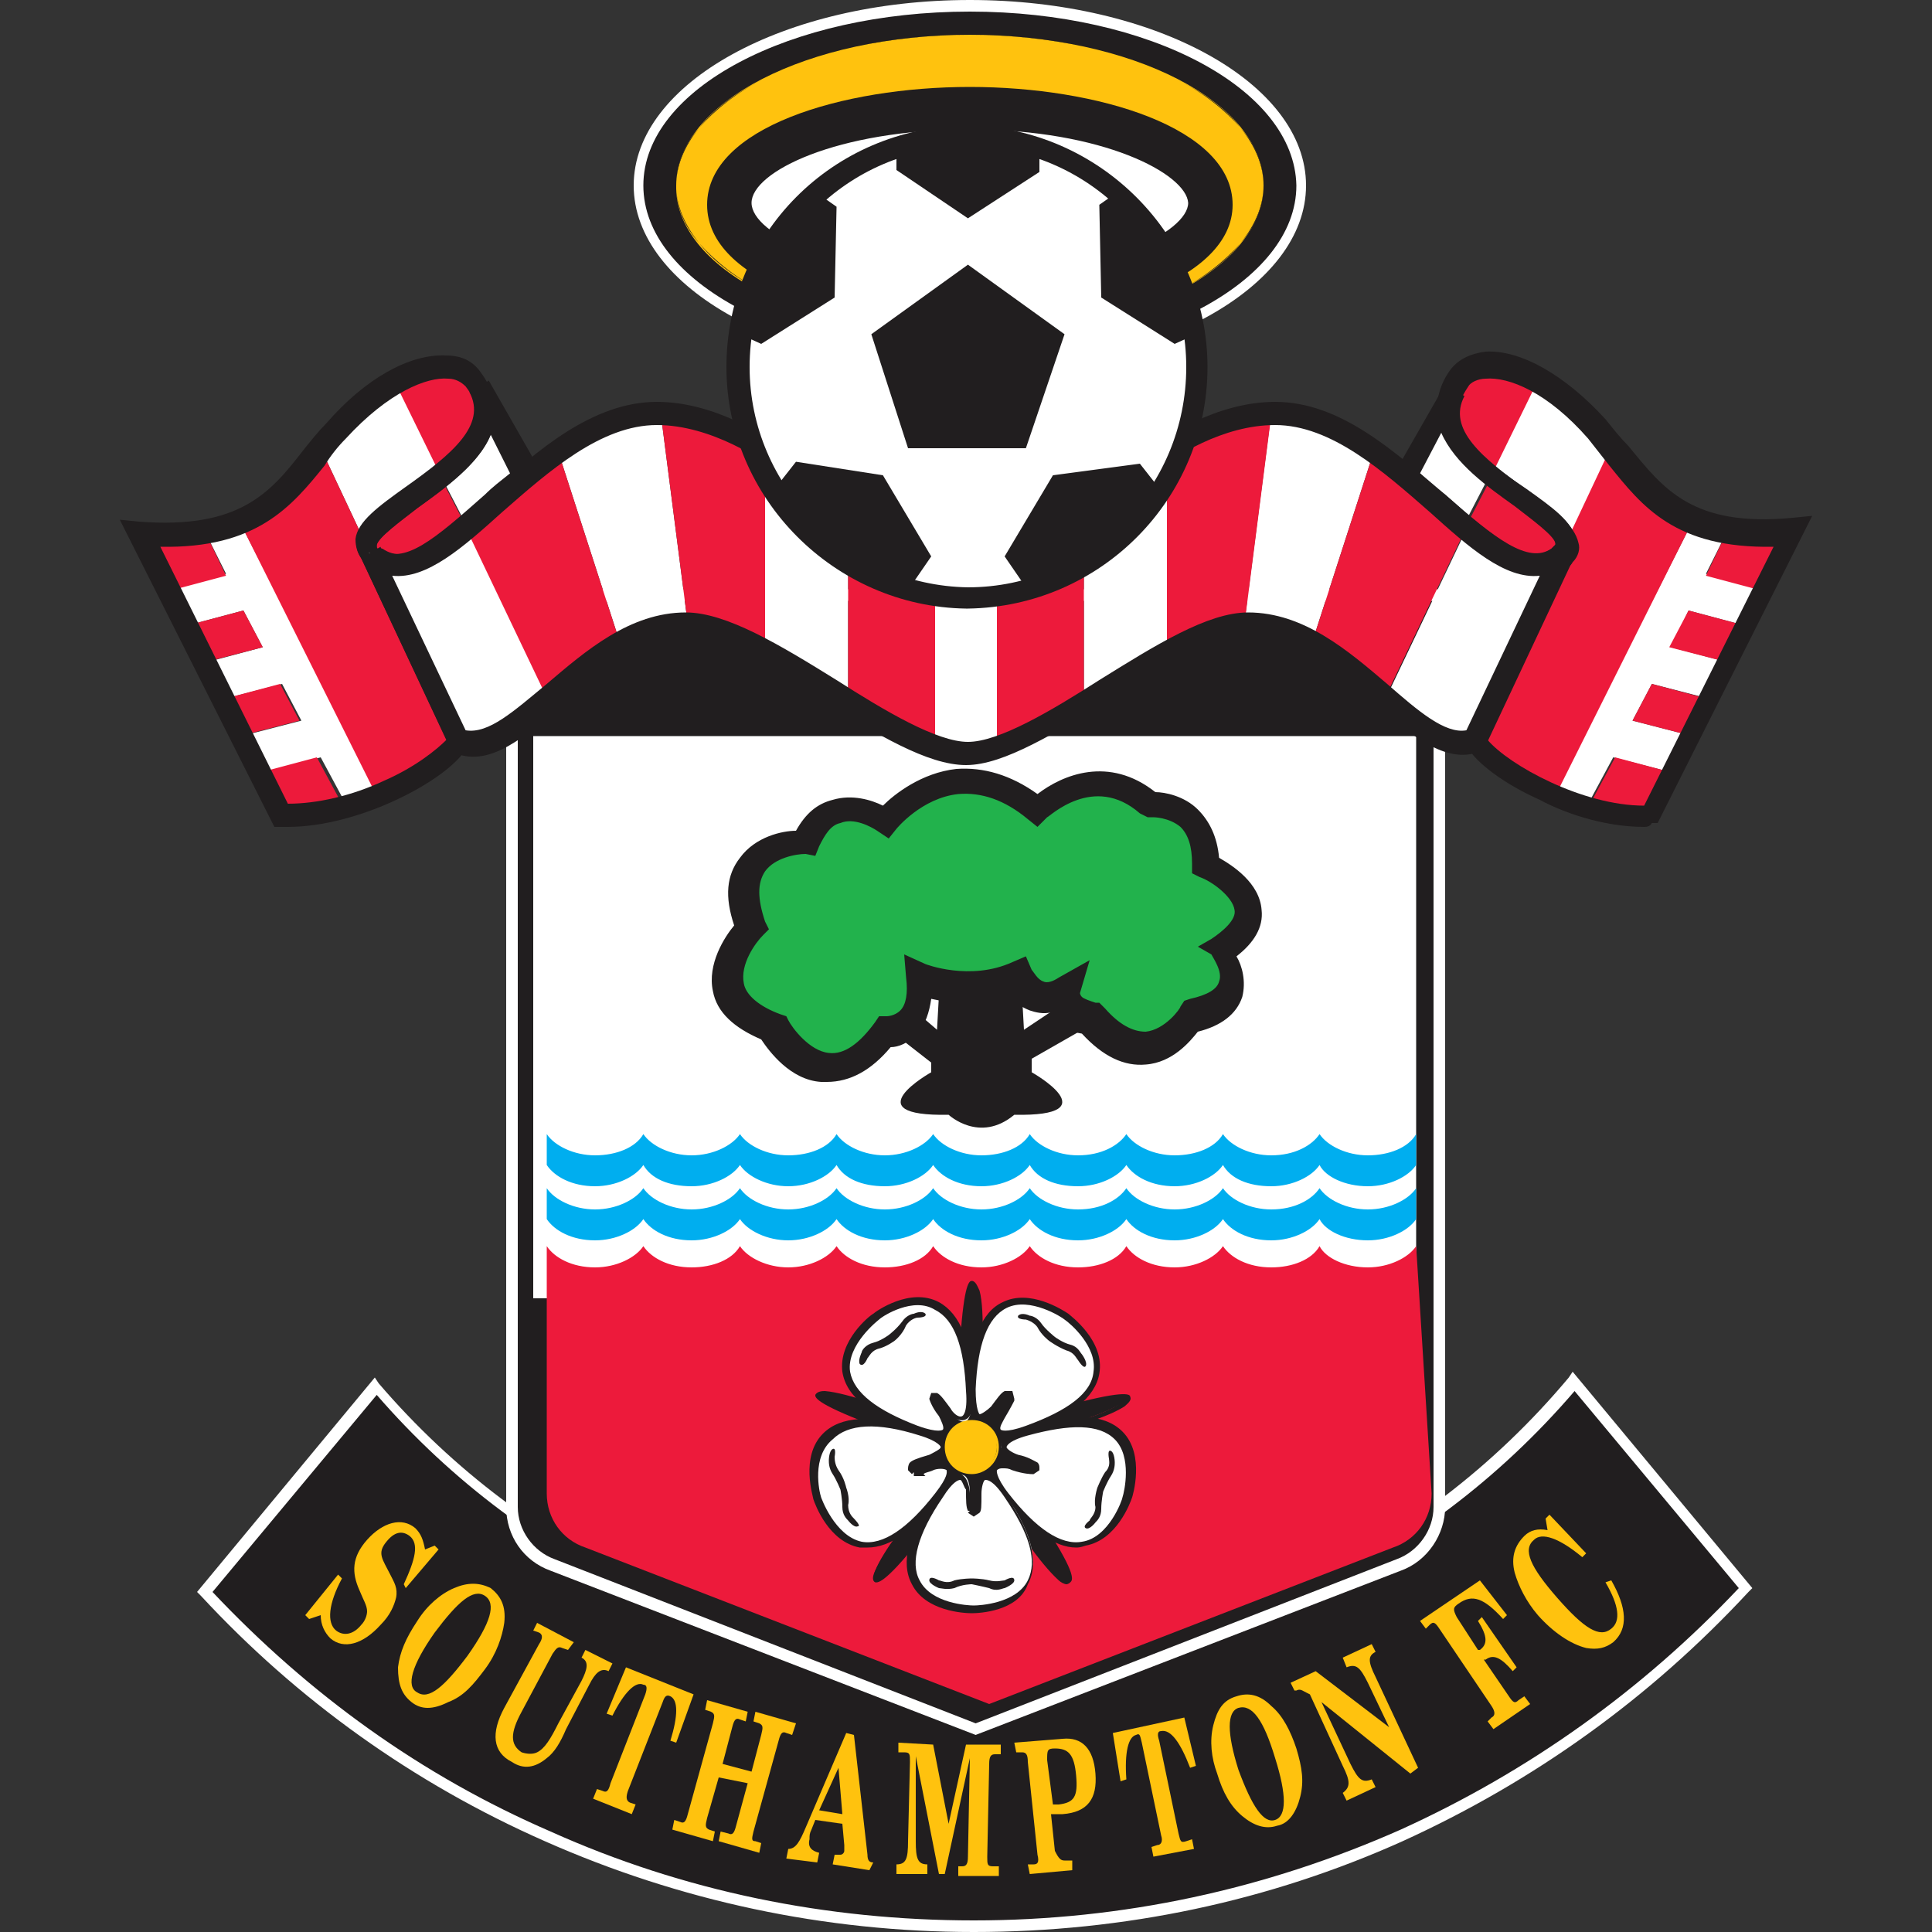 <?xml version="1.0" encoding="utf-8"?>
<!-- Generator: Adobe Illustrator 19.2.1, SVG Export Plug-In . SVG Version: 6.00 Build 0)  -->
<svg version="1.1" id="Capa_1" xmlns="http://www.w3.org/2000/svg" xmlns:xlink="http://www.w3.org/1999/xlink" x="0px" y="0px"
	 viewBox="0 0 100 100" style="enable-background:new 0 0 100 100;" xml:space="preserve">
<rect x="0" y="0" width="100" height="100" fill="#333333" stroke="none"/>
<style type="text/css">
	.st0{fill:url(#path34_4_);}
	.st1{fill:url(#path890_1_);}
	.st2{fill:#FFE500;stroke:#000000;stroke-width:2.098;stroke-miterlimit:3.863;}
	.st3{fill:#DA020E;}
	.st4{fill:#FFE500;}
	.st5{clip-path:url(#SVGID_2_);}
	.st6{fill:none;stroke:#B54005;stroke-width:10;stroke-miterlimit:3.863;}
	.st7{fill:url(#path7506_1_);}
	.st8{fill:url(#path8794_1_);}
	.st9{fill:url(#path15846_1_);}
	.st10{fill:url(#path16274_1_);}
	.st11{fill:url(#path39821_1_);}
	.st12{fill:url(#path39847_1_);}
	.st13{fill:url(#path39878_1_);}
	.st14{fill:url(#path39888_1_);}
	.st15{fill:url(#path41035_1_);}
	.st16{fill:url(#path9646-8_1_);}
	.st17{fill:url(#path41092_1_);}
	.st18{fill:url(#path41094_1_);}
	.st19{fill:none;stroke:#000000;stroke-width:2.098;stroke-miterlimit:3.863;}
	.st20{fill:url(#path41152_1_);}
	.st21{fill:url(#path39854_1_);}
	.st22{fill:url(#path39874_1_);}
	.st23{fill:#9C824A;stroke:#9C824A;stroke-width:0.793;stroke-miterlimit:282;}
	.st24{fill:#023474;stroke:#023474;stroke-width:0.793;stroke-miterlimit:282;}
	.st25{fill:#FFFFFF;stroke:#FFFFFF;stroke-width:0.793;stroke-miterlimit:282;}
	.st26{fill:#EF0107;stroke:#EF0107;stroke-width:0.793;stroke-miterlimit:282;}
	.st27{fill:#DB0007;stroke:#DB0007;stroke-width:0.793;stroke-miterlimit:282;}
	.st28{fill:#FFFFFF;}
	.st29{fill:#9C824A;}
	.st30{fill:#EF0107;stroke:#EF0107;stroke-width:0.311;stroke-miterlimit:282;}
	.st31{fill:#DB0007;stroke:#DB0007;stroke-width:0.311;stroke-miterlimit:282;}
	.st32{fill:#DB0007;}
	.st33{fill:#FFFFFF;stroke:#FFFFFF;stroke-width:0.311;stroke-miterlimit:282;}
	.st34{fill:#FFFFFF;stroke:#FFFFFF;stroke-width:0.554;stroke-miterlimit:3.864;}
	.st35{fill:#231F20;}
	.st36{fill:#00B6F1;stroke:#00B6F1;stroke-width:1.700000e-02;stroke-miterlimit:3.864;}
	.st37{fill:#EF3E2E;}
	.st38{fill:#BBBDBF;}
	.st39{fill:#F0B83D;}
	.st40{fill:#00B6F1;stroke:#FFFFFF;stroke-width:1.700000e-02;stroke-miterlimit:3.864;}
	.st41{fill:#001C58;}
	.st42{fill:#94BEE5;}
	.st43{fill:none;stroke:#7A003C;stroke-width:2.244;stroke-miterlimit:6;}
	.st44{fill:#7A003C;}
	.st45{fill:#FFE600;}
	.st46{fill:#DBA111;}
	.st47{fill:#034694;}
	.st48{fill:#D1D3D4;}
	.st49{fill:#ED1C24;}
	.st50{fill:#6A7AB5;}
	.st51{fill:none;}
	.st52{fill:#274488;}
	.st53{fill:#004798;stroke:#004798;stroke-width:9.375000e-02;}
	.st54{fill:#FFFFFF;stroke:#FFFFFF;stroke-width:9.375000e-02;}
	.st55{fill:#FABC00;stroke:#FABC00;stroke-width:9.375000e-02;}
	.st56{fill:none;stroke:#FFFFFF;stroke-width:7.865;stroke-miterlimit:3.864;}
	.st57{fill:none;stroke:#FFFFFF;stroke-width:7.865;stroke-miterlimit:12;}
	.st58{fill:none;stroke:#FFFFFF;stroke-width:7.865;stroke-miterlimit:22;}
	.st59{fill:none;stroke:#FFFFFF;stroke-width:7.865;stroke-miterlimit:6;}
	.st60{fill:#00A398;}
	.st61{fill:#D00027;}
	.st62{fill:none;stroke:#FFFFFF;stroke-width:17.391;stroke-miterlimit:3.864;}
	.st63{fill:none;stroke:#FFFFFF;stroke-width:13.111;stroke-miterlimit:3.864;}
	.st64{fill:#FEF667;}
	.st65{fill:#D00027;stroke:#D00027;}
	.st66{fill:#5299C6;}
	.st67{fill:#60223B;}
	.st68{fill:#F7C240;}
	.st69{fill:#292D6B;}
	.st70{fill:#1B458F;}
	.st71{fill:#C4122E;}
	.st72{fill:#27409B;}
	.st73{clip-path:url(#SVGID_4_);}
	.st74{fill:#F4F4F4;}
	.st75{fill:#D3D2D2;}
	.st76{fill:#A7A5A6;}
	.st77{fill:#091453;}
	.st78{fill:none;stroke:#FFFFFF;stroke-width:6.63;}
	.st79{clip-path:url(#SVGID_6_);}
	.st80{fill:#724314;}
	.st81{fill:#240B08;}
	.st82{fill:#018B4B;}
	.st83{fill:#A6181D;}
	.st84{fill:#592D09;}
	.st85{fill:#FFCE65;}
	.st86{fill:#5CBFEB;}
	.st87{fill:none;stroke:#000000;stroke-width:10;}
	.st88{fill:none;stroke:#000000;}
	.st89{fill:#B2B2B2;}
	.st90{fill:none;stroke:#000000;stroke-width:0.3;}
	.st91{fill:#00A650;stroke:#000000;stroke-width:2;}
	.st92{fill:#241F20;stroke:#241F20;stroke-width:9.375000e-02;}
	.st93{fill:#FFF200;stroke:#FFF200;stroke-width:9.375000e-02;}
	.st94{fill:#A68A26;}
	.st95{fill:none;stroke:#A68A26;stroke-width:4.792100e-02;stroke-miterlimit:3.864;}
	.st96{fill:#211E1E;}
	.st97{fill:none;stroke:#211E1E;stroke-width:4.792100e-02;stroke-miterlimit:3.864;}
	.st98{fill:#EB172B;}
	.st99{fill:none;stroke:#EB172B;stroke-width:4.792100e-02;stroke-miterlimit:3.864;}
	.st100{fill:#A68A26;stroke:#A68A26;stroke-width:4.792100e-02;stroke-miterlimit:3.864;}
	.st101{fill:#D1BF7F;}
	.st102{fill:none;stroke:#D1BF7F;stroke-width:4.792100e-02;stroke-miterlimit:3.864;}
	.st103{fill:none;stroke:#FFFFFF;stroke-width:4.792100e-02;stroke-miterlimit:3.864;}
	.st104{fill:#EB172B;stroke:#EB172B;stroke-width:4.792100e-02;stroke-miterlimit:3.864;}
	.st105{fill:#ED2127;}
	.st106{fill:#FBEE23;}
	.st107{stroke:#000000;}
	.st108{fill:#CF1F44;}
	.st109{fill:#1B449C;}
	.st110{fill:#E03A3E;}
	.st111{fill:#E03A3E;stroke:#E03A3E;stroke-width:0.656;}
	.st112{fill:none;stroke:#1B449C;stroke-width:0.749;}
	.st113{fill:none;stroke:#1B449C;stroke-width:0.757;}
	.st114{fill:#1B449C;stroke:#1B449C;stroke-width:0.627;}
	.st115{fill:#1B449C;stroke:#1B449C;stroke-width:0.675;}
	.st116{fill:#2E6ABD;stroke:#2E6ABD;stroke-width:0.617;}
	.st117{fill:#FFFFFF;stroke:#FFFFFF;stroke-width:0.618;}
	.st118{fill:#ED1248;}
	.st119{fill:#2E6ABD;}
	.st120{fill:#FDE100;}
	.st121{fill:#CC0000;}
	.st122{fill:#211E1F;}
	.st123{fill:#ED1A3B;}
	.st124{fill:#00AEEF;}
	.st125{fill:#FFC40D;}
	.st126{fill:#22B24C;}
	.st127{fill:#FFC20E;}
	.st128{fill:#0A3F86;}
	.st129{fill:#005CA9;}
	.st130{fill:#FFE000;}
	.st131{fill:#E2001A;}
	.st132{opacity:0;}
	.st133{opacity:0;fill:#FFFFFF;}
	.st134{fill:#FFFFFF;stroke:#000000;}
	.st135{fill:#0060A9;}
	.st136{fill:#E32219;}
	.st137{fill:#FFED00;}
	.st138{fill:#1D9053;}
	.st139{fill:#52A600;}
	.st140{fill:#EE2523;}
	.st141{fill:#F7D117;}
	.st142{fill:#171796;}
	.st143{fill:#009959;}
	.st144{fill:#D42E12;}
	.st145{fill:#703824;}
	.st146{fill:#E5254E;}
	.st147{fill:#8AC3EE;}
	.st148{fill:#B19221;}
	.st149{fill:#F5C03E;}
	.st150{fill:#FF1119;}
	.st151{fill:#1E6BC0;}
	.st152{fill:#B4742A;}
	.st153{fill:#371B02;}
	.st154{fill:url(#SVGID_7_);}
	.st155{fill:url(#SVGID_8_);}
	.st156{fill:url(#SVGID_9_);}
	.st157{fill:url(#SVGID_10_);}
	.st158{fill:url(#SVGID_11_);}
	.st159{fill:url(#SVGID_12_);}
	.st160{fill:url(#SVGID_13_);}
	.st161{fill:url(#SVGID_14_);}
	.st162{fill:url(#SVGID_15_);}
	.st163{fill:url(#SVGID_16_);}
	.st164{fill:#EB2626;}
	.st165{fill:#E9C32C;}
	.st166{fill:#D9D9D9;}
	.st167{fill:#009C5E;}
	.st168{fill:#1C75BC;}
	.st169{fill:#611D5C;}
	.st170{fill:#E2B900;}
	.st171{fill:#004B95;}
	.st172{fill:#A4234B;}
	.st173{fill:#DB2F36;}
	.st174{fill:#FFDF00;}
	.st175{fill:#A38D44;}
	.st176{fill:#57175E;}
	.st177{fill:#AFDCFD;}
	.st178{fill:#0090C6;}
	.st179{fill:#DB5232;}
	.st180{fill:#23C1E0;}
	.st181{fill:#F1A92A;}
	.st182{fill:#167FB6;}
	.st183{fill:#FED75D;}
	.st184{fill:#378CBF;}
	.st185{fill:#3E9692;}
	.st186{fill:#E67F29;}
	.st187{fill:#D8B43C;}
	.st188{fill:#EF3B33;}
	.st189{fill:#24923D;}
	.st190{opacity:6.000001e-02;fill:#101010;enable-background:new    ;}
	.st191{fill:#00529F;}
	.st192{fill:#EE324E;}
	.st193{fill:#FEBE10;}
	.st194{fill:#143C8B;}
	.st195{fill:#FFE24A;}
	.st196{fill:#EC1D24;}
	.st197{fill:#E6A514;}
	.st198{fill:#FFDF1C;}
	.st199{fill:#EE3524;}
	.st200{fill:#B23428;}
	.st201{fill:#D18816;}
	.st202{fill:#0097D7;}
	.st203{fill:#ED1C23;}
	.st204{fill:#E30613;}
	.st205{fill:#FFE400;}
	.st206{fill:#C51A1B;}
	.st207{clip-path:url(#SVGID_19_);}
	.st208{clip-path:url(#SVGID_20_);fill:none;stroke:#000000;stroke-width:0.813;stroke-miterlimit:3.864;}
	.st209{fill:#0093D5;}
	.st210{fill:#004B9D;}
	.st211{fill:#FCC24F;}
	.st212{fill:#009545;}
	.st213{fill:#0072BB;}
	.st214{fill:#C4974E;}
	.st215{fill:url(#path1292_1_);}
	.st216{fill:#004996;}
	.st217{fill:#FFE667;}
	.st218{fill:none;stroke:#005187;stroke-width:0.153;stroke-miterlimit:3.864;}
	.st219{fill:#005187;}
	.st220{clip-path:url(#SVGID_22_);}
	.st221{clip-path:url(#SVGID_24_);fill:none;stroke:#000000;stroke-width:0.296;stroke-miterlimit:3.864;}
	.st222{clip-path:url(#SVGID_26_);fill:#FFE667;}
	.st223{clip-path:url(#SVGID_28_);fill:none;stroke:#000000;stroke-width:8.300000e-02;stroke-miterlimit:3.864;}
	.st224{fill:none;stroke:#000000;stroke-width:0.153;stroke-miterlimit:3.864;}
	.st225{clip-path:url(#SVGID_30_);fill:#E70005;}
	.st226{clip-path:url(#SVGID_32_);fill:none;stroke:#E70005;stroke-width:0.296;stroke-miterlimit:3.864;}
	.st227{clip-path:url(#SVGID_34_);fill:#E70005;}
	.st228{clip-path:url(#SVGID_36_);fill:none;stroke:#E70005;stroke-width:0.296;stroke-miterlimit:3.864;}
	.st229{clip-path:url(#SVGID_38_);fill:#E70005;}
	.st230{clip-path:url(#SVGID_40_);fill:none;stroke:#E70005;stroke-width:0.296;stroke-miterlimit:3.864;}
	.st231{clip-path:url(#SVGID_42_);fill:#E70005;}
	.st232{clip-path:url(#SVGID_44_);fill:none;stroke:#E70005;stroke-width:0.296;stroke-miterlimit:3.864;}
	.st233{fill:#E70005;}
	.st234{fill:none;stroke:#000000;stroke-width:0.141;stroke-miterlimit:3.864;}
	.st235{fill:#00276D;}
	.st236{fill:#C49308;}
	.st237{fill:#179D33;}
	.st238{fill:#999999;}
	.st239{fill:#FF0000;}
	.st240{fill:#E31837;}
	.st241{fill:#06357A;}
	.st242{fill:#B4053F;}
	.st243{fill:#DCA43E;}
	.st244{fill:#005CA5;}
	.st245{fill:#FAC400;}
	.st246{fill:#004083;}
	.st247{fill:#A95932;}
	.st248{fill:none;stroke:#000000;stroke-width:1.222;}
	.st249{fill:#E62627;}
	.st250{fill:#00458C;}
	.st251{fill:#E11B22;}
	.st252{fill:#00AB4E;}
	.st253{fill:#F47920;}
	.st254{fill:#C7C8CA;}
	.st255{fill:#E11515;}
	.st256{fill:#A4965F;}
	.st257{fill:#E51636;}
	.st258{fill:#EACC00;}
	.st259{fill:#4F846B;}
	.st260{fill:#E22227;}
	.st261{fill:#FAE700;}
	.st262{fill:url(#SVGID_45_);}
	.st263{fill:#666666;}
	.st264{fill:#FFF200;}
	.st265{fill:#00275D;}
	.st266{fill:#EF3E33;}
	.st267{fill:none;stroke:#00275D;stroke-width:2.632;}
	.st268{fill:#3F7652;}
	.st269{fill:#F1D261;}
	.st270{fill:#004D8F;}
	.st271{fill:#E7B137;stroke:#E7B137;stroke-miterlimit:10;}
	.st272{fill:#E7B137;}
	.st273{fill:#162577;}
	.st274{fill:#12692C;}
	.st275{fill:#D8141D;}
	.st276{fill:#AB830D;}
	.st277{fill:#0086CB;}
	.st278{fill:#001F42;}
	.st279{fill:#9A8F4A;}
	.st280{fill:#00559D;}
	.st281{fill:#FDDE00;}
	.st282{fill:#00924C;}
	.st283{fill:#233984;}
	.st284{fill:#FFD42E;}
	.st285{fill:#BA3733;}
	.st286{fill:#46714D;}
	.st287{fill:#221F1F;}
	.st288{fill:#00559E;}
	.st289{fill:#005C46;}
	.st290{fill:#FBC860;}
	.st291{fill:#D57C48;}
	.st292{fill:#040403;}
	.st293{fill:#4AB969;}
	.st294{fill:#8ED8F8;}
	.st295{fill:#FEC34E;}
	.st296{fill:#FFC95B;}
	.st297{fill:#00644C;}
	.st298{fill:#70B865;}
	.st299{fill:#CA6F44;}
	.st300{fill:#A8B8BE;}
	.st301{fill:#1C2C80;}
	.st302{fill:#E10321;}
	.st303{fill:none;stroke:#231F20;stroke-width:0.318;stroke-miterlimit:3.864;}
	.st304{fill:#D71920;}
	.st305{fill:#484749;}
	.st306{fill:#D9DBDC;}
	.st307{fill:#DF725A;}
	.st308{fill:#F2CABA;}
	.st309{fill:#E89C84;}
	.st310{fill:#264F99;}
	.st311{clip-path:url(#SVGID_47_);}
	.st312{fill:#161413;}
	.st313{fill:#ED1B26;}
	.st314{fill:#E60D2E;}
	.st315{fill:#FCD600;}
	.st316{fill:#004D91;}
	.st317{fill:#EAB412;}
	.st318{fill:#FDD31D;}
	.st319{fill:#EFB800;}
</style>
<g>
	<g>
		<path class="st122" d="M81.5,71.5C74,80.4,62.8,86,50.3,86C38,86,26.9,80.5,19.4,71.8l-8.8,10.6C20.5,93,34.7,99.7,50.4,99.7
			c15.8,0,30-6.7,39.9-17.5L81.5,71.5"/>
	</g>
	<g>
		<path class="st28" d="M50.4,100c-7.7,0-15.2-1.6-22.2-4.7c-6.8-3-12.8-7.3-17.8-12.7l-0.2-0.2l9.2-11.1l0.2,0.3
			c7.7,9,18.9,14.1,30.7,14.1c11.9,0,23.2-5.2,30.9-14.4l0.2-0.3l9.3,11.2l-0.2,0.2c-5.1,5.5-11.1,9.8-17.9,12.9
			C65.7,98.4,58.2,100,50.4,100z M11,82.4c5,5.3,10.8,9.5,17.5,12.4c6.9,3.1,14.3,4.6,21.9,4.6c7.7,0,15.1-1.6,22.1-4.7
			c6.6-3,12.5-7.2,17.5-12.5l-8.5-10.2c-7.8,9.1-19.1,14.3-31.1,14.3c-11.9,0-23.1-5.1-30.9-14.1L11,82.4z"/>
	</g>
	<g>
		<path class="st122" d="M74.5,30.8V78c0,1.4-0.9,2.5-2.1,3l-21.9,8.5L28.6,81c-1.2-0.5-2.1-1.6-2.1-3l0-47.2L74.5,30.8"/>
	</g>
	<g>
		<path class="st28" d="M50.5,89.8l-22-8.5c-1.4-0.5-2.3-1.8-2.3-3.3l0-47.5h48.6V78c0,1.4-0.9,2.8-2.3,3.3L50.5,89.8z M26.8,31.1
			l0,46.9c0,1.2,0.8,2.3,1.9,2.7l21.8,8.5l21.8-8.5c1.1-0.4,1.9-1.5,1.9-2.7V31.1H26.8z"/>
	</g>
	<g>
		<polyline class="st28" points="27.6,67.2 27.6,38.1 73.3,38.1 73.3,67.2 27.6,67.2 		"/>
	</g>
	<g>
		<path class="st123" d="M73.3,64.5c-0.4,0.6-1.4,1.1-2.5,1.1c-1.2,0-2.2-0.5-2.5-1.1c-0.4,0.7-1.4,1.1-2.5,1.1
			c-1.2,0-2.1-0.5-2.5-1.1c-0.4,0.6-1.4,1.1-2.5,1.1c-1.2,0-2.1-0.5-2.5-1.1h0c-0.4,0.7-1.4,1.1-2.5,1.1c-1.2,0-2.1-0.5-2.5-1.1
			c-0.4,0.6-1.4,1.1-2.5,1.1c-1.2,0-2.1-0.5-2.5-1.1h0c-0.4,0.7-1.4,1.1-2.5,1.1c-1.2,0-2.1-0.5-2.5-1.1c-0.4,0.6-1.4,1.1-2.5,1.1
			c-1.1,0-2.1-0.5-2.5-1.1h0c-0.4,0.7-1.4,1.1-2.5,1.1c-1.2,0-2.1-0.5-2.5-1.1v0c-0.4,0.6-1.4,1.1-2.5,1.1c-1.2,0-2.1-0.5-2.5-1.1
			v-0.1l0,12.9c0,1.3,0.8,2.4,2,2.8l20.9,8.1l20.9-8.1c1.2-0.4,2-1.5,2-2.8L73.3,64.5L73.3,64.5"/>
	</g>
	<g>
		<path class="st124" d="M73.3,63.1c-0.4,0.6-1.4,1.1-2.5,1.1c-1.2,0-2.2-0.5-2.5-1.1c-0.4,0.6-1.4,1.1-2.5,1.1
			c-1.2,0-2.1-0.5-2.5-1.1c-0.4,0.6-1.4,1.1-2.5,1.1c-1.2,0-2.1-0.5-2.5-1.1h0c-0.4,0.6-1.4,1.1-2.5,1.1c-1.2,0-2.1-0.5-2.5-1.1
			c-0.4,0.6-1.4,1.1-2.5,1.1c-1.2,0-2.1-0.5-2.5-1.1h0c-0.4,0.6-1.4,1.1-2.5,1.1c-1.2,0-2.1-0.5-2.5-1.1c-0.4,0.6-1.4,1.1-2.5,1.1
			c-1.1,0-2.1-0.5-2.5-1.1h0c-0.4,0.6-1.4,1.1-2.5,1.1c-1.2,0-2.1-0.5-2.5-1.1v0c-0.4,0.6-1.4,1.1-2.5,1.1c-1.2,0-2.1-0.5-2.5-1.1
			v-1.6c0.4,0.6,1.4,1.1,2.5,1.1c1.1,0,2.1-0.5,2.5-1.1c0.4,0.6,1.4,1.1,2.5,1.1c1.1,0,2.1-0.5,2.5-1.1h0c0.4,0.6,1.4,1.1,2.5,1.1
			c1.1,0,2.1-0.5,2.5-1.1c0.4,0.6,1.4,1.1,2.5,1.1c1.1,0,2.1-0.5,2.5-1.1h0c0.4,0.6,1.4,1.1,2.5,1.1c1.1,0,2.1-0.5,2.5-1.1
			c0.4,0.6,1.4,1.1,2.5,1.1c1.2,0,2.1-0.5,2.5-1.1h0c0.4,0.6,1.4,1.1,2.5,1.1c1.1,0,2.1-0.5,2.5-1.1c0.4,0.6,1.4,1.1,2.5,1.1
			c1.2,0,2.1-0.5,2.5-1.1c0.4,0.6,1.4,1.1,2.5,1.1c1.1,0,2.1-0.5,2.5-1.1V63.1"/>
	</g>
	<g>
		<path class="st124" d="M73.3,60.3c-0.4,0.6-1.4,1.1-2.5,1.1c-1.2,0-2.2-0.5-2.5-1.1c-0.4,0.6-1.4,1.1-2.5,1.1
			c-1.2,0-2.1-0.4-2.5-1.1c-0.4,0.6-1.4,1.1-2.5,1.1c-1.2,0-2.1-0.5-2.5-1.1h0c-0.4,0.6-1.4,1.1-2.5,1.1c-1.2,0-2.1-0.4-2.5-1.1
			c-0.4,0.6-1.4,1.1-2.5,1.1c-1.2,0-2.1-0.5-2.5-1.1h0c-0.4,0.6-1.4,1.1-2.5,1.1c-1.2,0-2.1-0.4-2.5-1.1c-0.4,0.6-1.4,1.1-2.5,1.1
			c-1.1,0-2.1-0.5-2.5-1.1h0c-0.4,0.6-1.4,1.1-2.5,1.1c-1.2,0-2.1-0.4-2.5-1.1v0c-0.4,0.6-1.4,1.1-2.5,1.1c-1.2,0-2.1-0.5-2.5-1.1
			v-1.6c0.4,0.6,1.4,1.1,2.5,1.1c1.1,0,2.1-0.4,2.5-1.1c0.4,0.6,1.4,1.1,2.5,1.1c1.1,0,2.1-0.5,2.5-1.1h0c0.4,0.6,1.4,1.1,2.5,1.1
			c1.1,0,2.1-0.4,2.5-1.1c0.4,0.6,1.4,1.1,2.5,1.1c1.1,0,2.1-0.5,2.5-1.1h0c0.4,0.6,1.4,1.1,2.5,1.1c1.1,0,2.1-0.4,2.5-1.1
			c0.4,0.6,1.4,1.1,2.5,1.1c1.2,0,2.1-0.5,2.5-1.1h0c0.4,0.6,1.4,1.1,2.5,1.1c1.1,0,2.1-0.4,2.5-1.1c0.4,0.6,1.4,1.1,2.5,1.1
			c1.2,0,2.1-0.5,2.5-1.1c0.4,0.6,1.4,1.1,2.5,1.1c1.1,0,2.1-0.4,2.5-1.1V60.3"/>
	</g>
	<g>
		<path class="st122" d="M53.8,79.1c0,0,2.2,3.5,1.1,2.5c-0.9-0.7-2-2.4-2.9-3.9l-4.6,1.8c0,0-2.6,3.2-2.1,1.8
			c0.4-1,1.7-2.7,2.8-3.9L45,73.6c0,0-3.9-1.5-2.3-1.4c1,0.1,3.1,0.8,4.6,1.4l2.6-4.2c0,0,0.2-4.2,0.6-2.7c0.3,1,0.2,3.2,0.1,4.9
			l4.8,1.2c0,0,4-1.1,2.7-0.2c-0.9,0.6-2.9,1.2-4.5,1.6L53.8,79.1"/>
	</g>
	<g>
		<path class="st122" d="M55.2,82c-0.1,0-0.3-0.1-0.4-0.2c-1-0.9-2.4-3-2.8-3.8l-4.4,1.7c-1.9,2.4-2.2,2.2-2.3,2.2
			c-0.2-0.1-0.1-0.4,0-0.6c0.5-1.1,1.9-2.9,2.7-3.9l-3-3.7c-2.9-1.1-2.8-1.4-2.8-1.5c0.1-0.2,0.4-0.2,0.5-0.2c1.2,0.1,3.6,1,4.5,1.4
			l2.5-4c0.2-3.1,0.5-3.1,0.6-3.1c0.2,0,0.3,0.3,0.4,0.5c0.3,1.1,0.1,3.6,0.1,4.8l4.6,1.1c3-0.8,3.1-0.5,3.1-0.4
			c0.1,0.2-0.2,0.4-0.3,0.5c-1.1,0.7-3.5,1.3-4.4,1.5l0.3,4.7c1.7,2.6,1.4,2.8,1.3,2.9C55.3,82,55.2,82,55.2,82z M52.1,77.6l0.1,0.1
			c0.8,1.3,2,3,2.8,3.8c-0.2-0.5-0.8-1.4-1.3-2.2l0,0l-0.3-5.1l0.1,0c0.8-0.2,3.3-0.8,4.4-1.5c-0.5,0.1-1.6,0.3-2.5,0.5l0,0l-5-1.2
			l0-0.2c0.1-1.1,0.2-3.6,0-4.8c-0.1,0.5-0.2,1.6-0.3,2.6l0,0l-2.7,4.3l-0.1-0.1c-0.8-0.3-3.3-1.3-4.5-1.4c0.5,0.3,1.5,0.7,2.3,1
			l0,0l3.3,4l-0.1,0.1c-0.8,1-2.3,2.7-2.7,3.8c0.4-0.4,1.1-1.2,1.7-1.9l0,0L52.1,77.6z"/>
	</g>
	<g>
		<path class="st28" d="M50.2,78.2c0,0.1,0.1,0.1,0.1,0.1c0.1,0,0.1,0,0.1-0.1c0.1-0.1,0.1-0.4,0.1-1c0,0,0-2,1.5,0.1
			c4.1,5.9-1.7,5.9-1.7,5.9h0.1c0,0-5.8,0-1.7-5.9c1.5-2.1,1.5-0.1,1.5-0.1C50.1,77.8,50.1,78.1,50.2,78.2L50.2,78.2"/>
	</g>
	<g>
		<path class="st122" d="M50.3,83.5L50.3,83.5c-0.4,0-2.4-0.1-3.1-1.5c-0.6-1.1-0.2-2.7,1.2-4.7c0.6-0.8,1-1.1,1.3-1
			c0.4,0.1,0.5,0.8,0.5,1c0,0.2,0,0.6,0,0.8c0-0.1,0-0.4,0-0.8c0-0.1,0-0.9,0.5-1c0.4-0.1,0.8,0.2,1.3,1c1.4,2,1.8,3.6,1.2,4.7
			C52.7,83.4,50.7,83.5,50.3,83.5L50.3,83.5z M49.7,76.6c-0.1,0-0.4,0.1-0.9,0.9c-1.3,1.9-1.7,3.4-1.2,4.3c0.6,1.2,2.5,1.3,2.8,1.3
			c0.3,0,2.2-0.1,2.8-1.3c0.5-1,0.1-2.4-1.2-4.3c-0.6-0.9-0.9-0.9-1-0.9c-0.1,0-0.2,0.4-0.2,0.7c0,0.7,0,0.9-0.1,1l0,0l-0.3,0.2
			l-0.3-0.2l0.1-0.1l-0.1,0c-0.1-0.2-0.1-0.5-0.1-1.1C49.9,77,49.8,76.6,49.7,76.6C49.7,76.6,49.7,76.6,49.7,76.6z"/>
	</g>
	<g>
		<path class="st28" d="M47.2,75.8c-0.1,0-0.1,0.1-0.1,0.2c0,0.1,0.1,0.1,0.1,0.1h0c0.1,0,0.4,0,1-0.2c0,0,1.9-0.6,0.3,1.5
			c-4.4,5.7-6.2,0.2-6.2,0.2v0c0,0-1.8-5.6,5.1-3.5c2.5,0.7,0.6,1.4,0.6,1.4C47.5,75.6,47.3,75.7,47.2,75.8"/>
	</g>
	<g>
		<path class="st122" d="M44.9,80.1c-0.1,0-0.2,0-0.4,0c-1.6-0.3-2.3-2.2-2.4-2.5l0,0c0-0.1-0.7-2.2,0.5-3.4c0.9-0.9,2.5-1,4.9-0.3
			c0.9,0.3,1.4,0.6,1.4,1c0,0.5-0.7,0.7-0.8,0.8c-0.4,0.1-0.6,0.2-0.7,0.3c0.2,0,0.4-0.1,0.8-0.2c0.1,0,0.8-0.2,1.1,0.1
			c0.2,0.3,0,0.8-0.6,1.6C47.3,79.2,46.1,80.1,44.9,80.1z M42.5,77.5c0,0,0.7,2,2.1,2.3c1.1,0.2,2.4-0.7,3.8-2.5
			c0.7-0.9,0.6-1.1,0.6-1.2c-0.1-0.1-0.5-0.1-0.7,0c-0.2,0.1-0.4,0.1-0.5,0.2l0.1,0.1h-0.6l0-0.2l-0.1,0.1l-0.2-0.2l0-0.1
			c0,0,0-0.2,0.1-0.3c0.1-0.1,0.3-0.2,1-0.4c0.2-0.1,0.6-0.3,0.6-0.4c0,0-0.1-0.3-1.1-0.6c-2.2-0.7-3.7-0.6-4.5,0.2
			C42,75.4,42.4,77.2,42.5,77.5L42.5,77.5z"/>
	</g>
	<g>
		<path class="st28" d="M48.5,72.2c-0.1,0-0.1,0-0.2,0c0,0-0.1,0.1,0,0.2v0c0,0.1,0.1,0.4,0.5,0.9c0,0,1.1,1.6-1.3,0.8
			c-6.8-2.4-2.1-5.8-2.1-5.8l0,0c0,0,4.7-3.4,4.9,3.8c0.1,2.6-1.1,1-1.1,1C48.8,72.5,48.6,72.3,48.5,72.2"/>
	</g>
	<g>
		<path class="st122" d="M48.6,74.4c-0.3,0-0.7-0.1-1.2-0.3c-2.3-0.8-3.6-1.8-3.8-3.1c-0.2-1.6,1.4-2.9,1.6-3l0,0
			c0.1-0.1,1.9-1.4,3.4-0.6c1.1,0.6,1.7,2.1,1.8,4.5c0,1-0.1,1.5-0.5,1.6c-0.4,0.1-0.9-0.4-1-0.5c-0.2-0.3-0.4-0.5-0.5-0.6
			c0.1,0.1,0.2,0.4,0.4,0.7c0.1,0.1,0.5,0.7,0.2,1.1C49,74.3,48.8,74.4,48.6,74.4z M45.5,68.3L45.5,68.3c0,0-1.7,1.3-1.5,2.7
			c0.2,1.1,1.4,2,3.5,2.8c1.1,0.4,1.3,0.2,1.3,0.2c0.1-0.1-0.1-0.5-0.2-0.7c-0.4-0.5-0.5-0.9-0.5-0.9l0.1,0l-0.1,0l0.1,0l-0.1,0
			l0.1-0.3h0.3l0,0c0.2,0.1,0.4,0.4,0.7,0.8c0.1,0.2,0.4,0.5,0.6,0.4c0,0,0.3-0.1,0.2-1.3c-0.1-2.3-0.6-3.7-1.6-4.2
			C47.3,67.1,45.7,68.1,45.5,68.3z"/>
	</g>
	<g>
		<path class="st28" d="M52.3,72.4c0-0.1,0-0.1,0-0.2c0,0-0.1,0-0.2,0c-0.1,0.1-0.3,0.2-0.7,0.7c0,0-1.2,1.6-1.1-1
			c0.2-7.2,4.9-3.8,4.9-3.8l0,0c0,0,4.7,3.5-2.1,5.8c-2.4,0.8-1.3-0.8-1.3-0.8C52.2,72.8,52.3,72.5,52.3,72.4"/>
	</g>
	<g>
		<path class="st122" d="M52,74.4c-0.3,0-0.4-0.1-0.5-0.2c-0.3-0.4,0.1-1,0.2-1.1c0.2-0.3,0.3-0.5,0.4-0.7c-0.1,0.1-0.2,0.3-0.5,0.6
			c-0.1,0.1-0.5,0.7-1,0.5c-0.3-0.1-0.5-0.6-0.5-1.6c0.1-2.5,0.7-4,1.8-4.5c1.4-0.7,3.1,0.4,3.4,0.6l0,0c0.1,0.1,1.9,1.4,1.6,3.1
			c-0.2,1.2-1.5,2.3-3.8,3.1C52.7,74.3,52.3,74.4,52,74.4z M52.4,72l0.1,0.4l0,0.1c0,0-0.2,0.4-0.5,0.9c-0.1,0.2-0.3,0.5-0.2,0.6
			c0,0,0.2,0.2,1.3-0.2c2.2-0.8,3.4-1.7,3.5-2.8c0.2-1.3-1.2-2.5-1.5-2.7c-0.1-0.1-1.8-1.2-3-0.6c-1,0.5-1.5,1.9-1.6,4.2
			c0,1.1,0.2,1.3,0.2,1.3c0.1,0,0.4-0.2,0.6-0.4c0.3-0.4,0.5-0.7,0.7-0.8l0.1,0L52.4,72z"/>
	</g>
	<g>
		<path class="st28" d="M53.4,76.1c0.1,0,0.1,0,0.1-0.1c0,0,0-0.1-0.1-0.2c-0.1-0.1-0.3-0.2-0.9-0.4c0,0-1.9-0.6,0.6-1.4
			c6.9-2.1,5.1,3.5,5.1,3.5l0,0c0,0-1.8,5.5-6.2-0.2c-1.6-2,0.3-1.5,0.3-1.5C53,76.1,53.2,76.1,53.4,76.1"/>
	</g>
	<g>
		<path class="st122" d="M55.7,80.1c-1.1,0-2.4-0.9-3.7-2.7c-0.6-0.8-0.8-1.3-0.6-1.6c0.3-0.4,0.9-0.2,1.1-0.1
			c0.3,0.1,0.6,0.2,0.8,0.2c-0.1-0.1-0.3-0.2-0.7-0.3c-0.1,0-0.8-0.3-0.8-0.8c0-0.4,0.4-0.7,1.4-1c2.4-0.7,4-0.6,4.9,0.3
			c1.2,1.2,0.5,3.4,0.5,3.4l0,0c-0.1,0.3-0.8,2.2-2.4,2.5C55.9,80.1,55.8,80.1,55.7,80.1z M51.9,76c-0.1,0-0.2,0-0.3,0.1
			c0,0-0.1,0.3,0.6,1.2c1.4,1.8,2.7,2.7,3.8,2.5c1.4-0.2,2.1-2.2,2.1-2.3l0,0c0.1-0.3,0.5-2.1-0.4-3c-0.8-0.8-2.3-0.8-4.5-0.2
			c-1.1,0.3-1.1,0.6-1.1,0.6c0,0.1,0.3,0.3,0.6,0.4c0.5,0.1,0.8,0.3,1,0.4c0.1,0.1,0.1,0.2,0.1,0.3l0,0.1l-0.3,0.2l-0.1,0
			c0,0-0.4,0-1-0.2C52.2,76,52.1,76,51.9,76z"/>
	</g>
	<g>
		<path class="st122" d="M46.3,69.4c0,0-0.4,0.3-0.8,0.4c-0.4,0.1-0.5,0.4-0.6,0.5c0,0-0.2,0.5-0.4,0.3c-0.1-0.2,0.1-0.6,0.1-0.6
			c0-0.1,0.2-0.4,0.6-0.5c0.4-0.1,0.8-0.4,0.8-0.4c0,0,0.4-0.3,0.7-0.7c0.2-0.3,0.5-0.4,0.6-0.4c0,0,0.4-0.2,0.6,0
			c0.1,0.2-0.4,0.2-0.4,0.2c-0.1,0-0.4,0.1-0.6,0.4C46.7,69.1,46.3,69.4,46.3,69.4"/>
	</g>
	<g>
		<path class="st122" d="M54.3,69.4c0,0-0.4-0.3-0.6-0.7c-0.2-0.3-0.6-0.4-0.6-0.4c0,0-0.5,0-0.4-0.2c0.2-0.2,0.6,0,0.6,0
			c0.1,0,0.4,0.1,0.6,0.4c0.2,0.3,0.7,0.7,0.7,0.7c0,0,0.4,0.3,0.8,0.4c0.4,0.1,0.5,0.4,0.6,0.5c0,0,0.3,0.4,0.2,0.6
			c-0.1,0.2-0.4-0.3-0.4-0.3c-0.1-0.1-0.2-0.4-0.6-0.5C54.7,69.7,54.3,69.4,54.3,69.4"/>
	</g>
	<g>
		<path class="st122" d="M56.8,77c0,0,0.2-0.5,0.4-0.8c0.3-0.3,0.2-0.6,0.2-0.7c0,0-0.1-0.5,0.1-0.4c0.2,0.1,0.2,0.6,0.2,0.6
			c0,0.1,0,0.4-0.2,0.7c-0.2,0.3-0.4,0.8-0.4,0.8S57,77.7,57,78.1c0,0.4-0.2,0.6-0.3,0.7c0,0-0.3,0.4-0.5,0.3
			c-0.2-0.1,0.2-0.4,0.2-0.4c0-0.1,0.3-0.3,0.3-0.7C56.6,77.6,56.8,77,56.8,77"/>
	</g>
	<g>
		<path class="st122" d="M50.3,81.7c0,0,0.5,0,0.9,0.1c0.4,0.1,0.7,0,0.8,0c0,0,0.5-0.3,0.5,0c0,0.2-0.5,0.4-0.5,0.4
			c-0.1,0-0.4,0.2-0.8,0c-0.4-0.1-0.9-0.2-0.9-0.2s-0.5,0-0.9,0.2c-0.4,0.1-0.7,0-0.8,0c0,0-0.5-0.2-0.5-0.4c0-0.3,0.5,0,0.5,0
			c0.1,0,0.4,0.2,0.8,0C49.8,81.7,50.3,81.7,50.3,81.7"/>
	</g>
	<g>
		<path class="st122" d="M43.8,77c0,0,0.2,0.5,0.1,0.9c0,0.4,0.2,0.6,0.3,0.7c0,0,0.4,0.4,0.2,0.4c-0.2,0.1-0.5-0.3-0.5-0.3
			c-0.1-0.1-0.3-0.3-0.3-0.7c0-0.4-0.1-0.9-0.1-0.9s-0.2-0.5-0.4-0.8c-0.2-0.3-0.2-0.6-0.2-0.7c0,0,0-0.5,0.2-0.6
			c0.2-0.1,0.1,0.4,0.1,0.4c0,0.1,0,0.4,0.2,0.7C43.7,76.5,43.8,77,43.8,77"/>
	</g>
	<g>
		<path class="st125" d="M50.3,73.6c-0.7,0-1.3,0.6-1.3,1.3c0,0.7,0.6,1.3,1.3,1.3c0.7,0,1.3-0.6,1.3-1.3
			C51.6,74.2,51,73.6,50.3,73.6"/>
	</g>
	<g>
		<path class="st125" d="M50.3,76.3c-0.8,0-1.4-0.6-1.4-1.4c0-0.8,0.6-1.4,1.4-1.4c0.8,0,1.4,0.6,1.4,1.4
			C51.7,75.7,51,76.3,50.3,76.3z M50.3,73.7c-0.7,0-1.2,0.6-1.2,1.2c0,0.7,0.5,1.2,1.2,1.2c0.7,0,1.3-0.5,1.3-1.2
			C51.5,74.2,51,73.7,50.3,73.7z"/>
	</g>
	<g>
		<path class="st122" d="M52.8,49.7l0.2,3.6l3-2l0.9,1.5l-3.5,2v0.7c0,0,4.1,2.3-0.9,2.2l0,0c-1.8,1.5-3.4,0-3.4,0
			c-5,0.1-0.9-2.2-0.9-2.2V55L45,52.5l0.7-1.6l2.8,2.4l0.2-3.6L52.8,49.7"/>
	</g>
	<g>
		<path class="st126" d="M56.5,52.8c2.9,3.3,5.1-0.2,5.1-0.2c3.7-0.9,1.5-3.5,1.5-3.5c3.8-2.5-0.7-4.5-0.7-4.5
			c0-3.3-2.9-3.1-2.9-3.1c-3-2.6-5.8,0.3-5.8,0.3c-4.5-3.7-7.8,0.6-7.8,0.6s-2.8-2-4.1,1.1c0,0-4.5-0.1-2.8,4.5c0,0-3.5,3.5,1.1,5.2
			c0,0,2.4,4.5,5.8,0.2c0,0,2.1,0.1,1.7-2.8c0,0,2.6,1.1,5.1-0.1c0,0,0.8,1.8,2.5,0.8c0,0-0.3,1.1,1.4,1.4L56.5,52.8"/>
	</g>
	<g>
		<path class="st122" d="M42.8,56c-0.1,0-0.2,0-0.3,0c-1.6-0.1-2.7-1.6-3.1-2.2c-1.4-0.6-2.3-1.4-2.5-2.5c-0.3-1.4,0.6-2.8,1.1-3.4
			c-0.5-1.5-0.4-2.6,0.3-3.5c0.8-1.1,2.2-1.4,2.9-1.4c0.5-0.9,1.1-1.4,1.9-1.6c1-0.3,2,0,2.6,0.3c0.6-0.6,2-1.7,3.8-1.9
			c1.4-0.1,2.8,0.3,4.2,1.3c1.3-1,3.7-2,6.1-0.1c0.5,0,1.5,0.2,2.2,0.9c0.6,0.6,1,1.4,1.1,2.5c0.7,0.4,2.1,1.3,2.2,2.7
			c0.1,0.9-0.4,1.7-1.3,2.4c0.3,0.5,0.5,1.3,0.3,2.1c-0.3,0.9-1.1,1.5-2.3,1.8c-0.4,0.5-1.3,1.6-2.7,1.7c-1.1,0.1-2.2-0.4-3.3-1.6
			c-0.7-0.1-1.1-0.4-1.5-0.9c0-0.1-0.1-0.1-0.1-0.2c-0.4,0.1-0.8,0-1.1-0.1c-0.5-0.2-0.9-0.5-1.1-0.8c-1.6,0.6-3.1,0.4-4,0.2
			c-0.1,0.7-0.3,1.3-0.7,1.8c-0.5,0.5-1,0.7-1.4,0.7C45.1,55.4,44,56,42.8,56z M41.7,44.2c-0.5,0-1.6,0.2-2.1,0.9
			c-0.4,0.6-0.4,1.4,0,2.6l0.2,0.4l-0.3,0.3c-0.4,0.4-1.2,1.5-1,2.5c0.1,0.6,0.8,1.2,1.9,1.6l0.3,0.1l0.1,0.2
			c0.2,0.4,1.1,1.6,2.1,1.7c0.8,0.1,1.6-0.5,2.4-1.6l0.2-0.3l0.4,0c0,0,0.4,0,0.7-0.3c0.3-0.3,0.4-0.9,0.3-1.7l-0.1-1.2l1.1,0.5
			c0,0,2.3,0.9,4.5-0.1l0.7-0.3l0.3,0.7c0.1,0.1,0.3,0.5,0.6,0.6c0.2,0.1,0.5,0,0.8-0.2l1.6-0.9l-0.5,1.7c0,0,0,0,0,0
			c0,0,0,0.1,0.1,0.2c0.1,0.1,0.4,0.2,0.7,0.3l0.2,0l0.3,0.3c0.7,0.8,1.4,1.2,2.1,1.2c1-0.1,1.8-1.2,1.8-1.3l0.2-0.3l0.3-0.1
			c0.9-0.2,1.4-0.5,1.5-0.9c0.2-0.5-0.3-1.2-0.4-1.4L62,49l0.7-0.4c0.6-0.4,1.3-1,1.2-1.5c-0.1-0.7-1.2-1.5-1.8-1.7l-0.4-0.2v-0.5
			c0-0.9-0.2-1.5-0.6-1.9c-0.6-0.5-1.4-0.5-1.4-0.5l-0.3,0L59,42.1c-2.4-2.1-4.7,0.2-4.8,0.2l-0.5,0.5l-0.5-0.4
			c-1.2-1-2.4-1.4-3.6-1.3c-1.9,0.2-3.2,1.8-3.2,1.8L46,43.4L45.4,43c-0.3-0.2-1.2-0.7-1.9-0.4c-0.5,0.1-0.8,0.6-1.1,1.2l-0.2,0.5
			L41.7,44.2C41.7,44.2,41.7,44.2,41.7,44.2z"/>
	</g>
	<g>
		<path class="st127" d="M17.5,81.5l0.2,0.2C17,83,16.9,84,17.4,84.4c0.4,0.3,0.9,0.2,1.3-0.3c0.2-0.2,0.3-0.5,0.3-0.7
			c0-0.3-0.2-0.6-0.4-1.1c-0.4-0.9-0.4-1.7,0.4-2.6c0.8-0.9,1.8-1.2,2.5-0.6c0.3,0.3,0.4,0.6,0.5,1.1l0.5-0.2l0.2,0.2L21,82.2
			L20.9,82c0.6-1.3,0.8-2.1,0.3-2.5c-0.4-0.3-0.8-0.2-1.2,0.3c-0.5,0.6-0.2,0.9,0.2,1.7c0.2,0.4,0.4,0.7,0.3,1.2
			c-0.1,0.4-0.3,0.9-0.8,1.4c-0.9,1-1.9,1.3-2.6,0.7c-0.3-0.3-0.5-0.7-0.5-1.2l-0.6,0.2l-0.2-0.2L17.5,81.5"/>
	</g>
	<g>
		<path class="st127" d="M23.5,82.2c0.7-0.3,1.3-0.3,1.9,0c0.5,0.4,0.8,0.9,0.7,1.8c-0.1,0.7-0.4,1.6-1,2.4
			c-0.6,0.8-1.1,1.4-1.9,1.7c-0.8,0.4-1.4,0.4-1.9,0c-0.5-0.4-0.7-0.9-0.7-1.8c0.1-0.8,0.4-1.5,1-2.4C22.1,83.1,22.8,82.5,23.5,82.2
			 M21.6,87.6c0.6,0.4,1.4-0.3,2.6-1.9c1.2-1.7,1.5-2.7,0.9-3.1c-0.6-0.4-1.4,0.3-2.6,1.9C21.3,86.2,21,87.3,21.6,87.6z"/>
	</g>
	<g>
		<path class="st127" d="M29.4,85.4l-0.3-0.1c-0.2-0.1-0.3,0-0.5,0.3l-1.6,3c-0.6,1.1-0.6,1.7,0,2.1c0.3,0.1,0.6,0.1,0.8,0
			c0.4-0.2,0.7-0.7,1.1-1.5l1.2-2.2c0.3-0.6,0.4-1,0-1.2c0,0,0,0,0,0l0.2-0.4l1.4,0.7l-0.2,0.4c-0.4-0.2-0.7,0.1-1,0.7l-1.2,2.3
			c-0.3,0.7-0.6,1.2-1,1.5c-0.6,0.5-1.2,0.6-1.8,0.2c-1-0.5-1.1-1.5-0.4-2.8l1.8-3.3c0.2-0.3,0.2-0.5,0-0.6l-0.3-0.1l0.2-0.4l1.9,1
			L29.4,85.4"/>
	</g>
	<g>
		<path class="st127" d="M34.7,87.8c-0.2-0.1-0.3,0-0.4,0.3l-1.8,4.6c-0.1,0.3-0.1,0.5,0.1,0.6l0.3,0.1l-0.2,0.5l-2-0.8l0.2-0.5
			l0.3,0.1c0.2,0.1,0.3,0,0.4-0.4l1.8-4.6c0.1-0.3,0.1-0.5-0.1-0.5c-0.4-0.2-1,0.4-1.6,1.6l-0.3-0.1l1-2.4l3.5,1.4L35,90.2l-0.3-0.1
			C35.1,88.8,35.1,88,34.7,87.8"/>
	</g>
	<g>
		<path class="st127" d="M37.7,94.9c0.2,0.1,0.3,0,0.4-0.4l0.6-2.2L37.2,92l-0.6,2.1c-0.1,0.4-0.1,0.5,0.1,0.6l0.3,0.1l-0.1,0.5
			l-2.1-0.6l0.1-0.5l0.3,0.1c0.2,0.1,0.3,0,0.4-0.4l1.3-4.7c0.1-0.4,0.1-0.5-0.1-0.6l-0.3-0.1l0.1-0.5l2.1,0.6l-0.1,0.5L38.3,89
			c-0.2-0.1-0.3,0-0.4,0.4l-0.5,1.9l1.5,0.4l0.5-1.9c0.1-0.4,0.1-0.5-0.1-0.6l-0.3-0.1l0.1-0.5l2.1,0.6L41,89.8l-0.3-0.1
			c-0.2-0.1-0.3,0-0.4,0.4l-1.3,4.7c-0.1,0.4-0.1,0.5,0.1,0.5l0.3,0.1l-0.1,0.5l-2.1-0.6l0.1-0.5L37.7,94.9"/>
	</g>
	<g>
		<path class="st127" d="M43.2,96l0.3,0c0.1,0,0.2-0.1,0.2-0.2c0-0.1,0-0.2,0-0.3l-0.1-1.1l-1.4-0.2l-0.2,0.5
			c-0.1,0.2-0.1,0.3-0.1,0.5c-0.1,0.4,0.1,0.6,0.5,0.7l-0.1,0.5l-1.6-0.2l0.1-0.5c0.4,0,0.6-0.4,0.9-1.1l2.1-4.9l0.4,0.1l0.7,6.2
			c0,0.3,0.1,0.4,0.3,0.4L45,96.8l-1.9-0.3L43.2,96 M42.4,93.7l1.2,0.2l-0.2-2.4L42.4,93.7z"/>
	</g>
	<g>
		<path class="st127" d="M47.4,95.3c0,0.9,0.1,1.2,0.6,1.2l0,0.5l-1.6,0v-0.5c0.5,0,0.6-0.3,0.6-1.2l0.1-4.1c0-0.4,0-0.5-0.3-0.5
			l-0.3,0l0-0.5l1.8,0.1l0.8,4.1l0.9-4.1l1.8,0l0,0.5l-0.3,0c-0.2,0-0.3,0.1-0.3,0.5l-0.1,4.8c0,0.4,0,0.5,0.3,0.5l0.3,0l0,0.5
			l-2.1,0l0-0.5h0.2c0.2,0,0.3-0.1,0.3-0.5l0.1-5.1L48.9,97l-0.3,0l-1.2-6.1L47.4,95.3"/>
	</g>
	<g>
		<path class="st127" d="M55.1,96.3l0.4,0l0,0.5L53.3,97l-0.1-0.5l0.3,0c0.2,0,0.3-0.1,0.2-0.5l-0.5-4.8c0-0.4-0.1-0.5-0.3-0.5
			l-0.3,0l-0.1-0.5l2.5-0.2c1-0.1,1.6,0.5,1.7,1.8c0.1,1.3-0.4,2-1.7,2.1c-0.2,0-0.4,0-0.6,0l0.2,1.9C54.8,96.2,54.9,96.3,55.1,96.3
			 M54.5,93.4c0.1,0,0.2,0,0.3,0c0.8-0.1,1-0.4,0.9-1.5c-0.1-1.1-0.4-1.4-1.1-1.4c-0.4,0-0.4,0.1-0.4,0.6L54.5,93.4z"/>
	</g>
	<g>
		<path class="st127" d="M60.1,89.6c-0.2,0-0.2,0.2-0.1,0.5l1,4.8c0.1,0.4,0.1,0.5,0.4,0.4l0.3-0.1l0.1,0.5l-2.1,0.4l-0.1-0.5
			l0.3-0.1c0.2,0,0.3-0.2,0.2-0.5l-1-4.8c-0.1-0.4-0.1-0.5-0.3-0.4c-0.4,0.1-0.6,0.9-0.5,2.3l-0.3,0.1l-0.4-2.5l3.7-0.8l0.6,2.5
			l-0.3,0.1C61.1,90.2,60.6,89.5,60.1,89.6"/>
	</g>
	<g>
		<path class="st127" d="M62.8,89.3c0.2-0.8,0.5-1.3,1.2-1.5c0.6-0.2,1.2-0.1,1.8,0.5c0.6,0.5,1,1.3,1.3,2.2c0.3,1,0.4,1.7,0.2,2.5
			c-0.2,0.8-0.6,1.4-1.2,1.5c-0.6,0.2-1.2,0-1.8-0.5c-0.6-0.5-1-1.2-1.3-2.2C62.7,91,62.6,90.1,62.8,89.3 M66,94.2
			c0.6-0.2,0.6-1.3,0-3.2c-0.6-2-1.2-2.8-1.9-2.6c-0.6,0.2-0.6,1.3,0,3.2C64.8,93.5,65.4,94.4,66,94.2z"/>
	</g>
	<g>
		<path class="st127" d="M69.5,92.8c0.4-0.3,0.4-0.6,0-1.4l-1.7-3.7l-0.2-0.1c-0.2-0.1-0.3-0.2-0.5-0.1l-0.1,0l-0.2-0.4l1.3-0.6
			l3.8,2.9l-1.1-2.3c-0.4-0.8-0.6-1-1.1-0.8l-0.2-0.5l1.5-0.7l0.2,0.4c-0.4,0.2-0.4,0.5,0,1.3l2.2,4.7L73,91.8l-4.6-3.7l1.5,3.2
			c0.4,0.8,0.6,1,1.1,0.8l0.2,0.4l-1.5,0.7L69.5,92.8"/>
	</g>
	<g>
		<path class="st127" d="M78,83.6l-0.2,0.2c-1-1.1-1.6-1.3-2.3-0.8c-0.3,0.2-0.3,0.3-0.1,0.7l1.1,1.7c0,0,0.1,0,0.1,0
			c0.4-0.3,0.4-0.7-0.1-1.5l0.2-0.2l1.8,2.6l-0.2,0.2c-0.6-0.7-1-0.9-1.4-0.6c0,0,0,0-0.1,0l1.3,1.9c0.2,0.3,0.3,0.4,0.5,0.2
			l0.3-0.2l0.3,0.4l-1.9,1.3l-0.3-0.4l0.2-0.2c0.2-0.1,0.2-0.3,0-0.6l-2.7-4c-0.2-0.3-0.3-0.4-0.5-0.2l-0.2,0.2l-0.3-0.4l3.1-2.1
			L78,83.6"/>
	</g>
	<g>
		<path class="st127" d="M83.5,85c-0.4,0.3-0.8,0.4-1.4,0.3c-0.8-0.2-1.7-0.8-2.5-1.7c-0.6-0.7-1-1.5-1.2-2.2
			c-0.2-0.8,0-1.4,0.5-1.9c0.3-0.3,0.7-0.4,1.2-0.3L80,78.6l0.2-0.2l1.9,2l-0.2,0.2c-1.2-1-2.1-1.3-2.5-0.9c-0.6,0.5-0.2,1.4,1.2,3
			c1.4,1.6,2.2,2.1,2.8,1.6c0.5-0.4,0.4-1.2-0.3-2.4l0.3-0.1C84.2,83.2,84.3,84.3,83.5,85"/>
	</g>
	<g>
		<path class="st28" d="M10.6,27.5l1.1,2.2l-3,0.8l0.9,1.9l3-0.8l1,1.9l-3,0.8l0.9,1.9l3.1-0.8l1,1.9l-3.1,0.8l1,1.9l3.1-0.8
			l1.4,2.6c0.6-0.2,1.1-0.4,1.7-0.6L12.4,27C11.8,27.2,11.3,27.4,10.6,27.5"/>
	</g>
	<g>
		<path class="st28" d="M19,28.3c-0.2-1,2.1-2.2,3.9-3.7l-2.4-4.9c-1,0.5-2,1.4-3.1,2.6c-0.3,0.3-0.5,0.6-0.8,0.9L19,28.3"/>
	</g>
	<g>
		<path class="st123" d="M24.4,19.6c-0.6-0.8-2.1-0.9-4,0.1l2.4,4.9C24.6,23.2,25.9,21.6,24.4,19.6"/>
	</g>
	<g>
		<path class="st123" d="M12.4,27l7.1,14.2c2-0.8,3.6-2,4.2-2.9l-3.1-6.5l-1.5-3.2C19,28.5,19,28.4,19,28.3l-2.4-5.1
			C15.4,24.6,14.3,26.1,12.4,27"/>
	</g>
	<g>
		<path class="st123" d="M10.6,27.5c-1,0.2-2.1,0.2-3.4,0.1l1.5,3l3-0.8L10.6,27.5"/>
	</g>
	<g>
		<polyline class="st123" points="12.6,31.6 9.6,32.4 10.5,34.3 13.6,33.5 12.6,31.6 		"/>
	</g>
	<g>
		<polyline class="st123" points="14.5,35.4 11.5,36.2 12.4,38.1 15.5,37.3 14.5,35.4 		"/>
	</g>
	<g>
		<path class="st123" d="M13.4,40l1.1,2.2c1.1,0.1,2.2-0.1,3.3-0.4l-1.4-2.6L13.4,40"/>
	</g>
	<g>
		<path class="st28" d="M22.8,24.6l1.4,2.7c1-0.8,2-1.8,3.1-2.7l-2.5-4.5C25.7,21.9,24.4,23.3,22.8,24.6"/>
	</g>
	<g>
		<path class="st123" d="M19.1,28.6c0.1,0.1,0.2,0.2,0.3,0.3c1.4,1,3,0,4.8-1.5l-1.4-2.7C20.8,26.2,18.3,27.5,19.1,28.6"/>
	</g>
	<g>
		<path class="st122" d="M14.9,42.8c-0.1,0-0.3,0-0.4,0l-0.3,0l-8-15.9l1,0.1c5.2,0.4,6.8-1.5,8.5-3.7c0.4-0.5,0.8-1,1.2-1.4
			c2-2.3,4.3-3.6,6.2-3.5c0.8,0,1.4,0.3,1.8,0.9c0.6,0.8,0.8,1.7,0.7,2.5c-0.3,1.8-2.2,3.2-4,4.5c-0.9,0.7-2,1.5-2.1,1.9
			c0,0,0,0,0,0.1l0,0.1l4.8,10.1l-0.2,0.3C23.1,40.4,18.6,42.8,14.9,42.8z M14.9,41.6c1.5,0,3.3-0.4,5-1.2c1.6-0.7,2.7-1.6,3.2-2.1
			l-4.4-9.4c-0.2-0.3-0.3-0.6-0.2-0.9c0.1-0.9,1.2-1.7,2.6-2.7c1.5-1,3.3-2.3,3.5-3.7c0.1-0.5-0.1-1.1-0.5-1.6
			c-0.2-0.2-0.5-0.4-0.9-0.4c-1.1-0.1-3.1,0.7-5.3,3.1c-0.4,0.4-0.8,0.9-1.1,1.4c-1.7,2.1-3.5,4.3-8.5,4.2L14.9,41.6z"/>
	</g>
	<g>
		<path class="st122" d="M20.6,29.8c-0.5,0-1-0.1-1.5-0.5c-0.1-0.1-0.3-0.2-0.4-0.4c-0.2-0.3-0.3-0.6-0.3-1c0.1-0.9,1.2-1.7,2.6-2.7
			c2.4-1.7,4.2-3.2,3.3-4.9l1-0.6l2.8,4.9l-0.4,0.3c-0.6,0.5-1.1,0.9-1.6,1.4C24.1,28.2,22.3,29.8,20.6,29.8z M25.4,22.5
			c-0.6,1.5-2.4,2.8-3.8,3.8c-0.9,0.7-2,1.5-2.1,1.9c0,0,0,0,0,0.1l0,0c0,0,0,0.1,0.1,0.1c1.3,0.9,2.9-0.5,5.5-2.8
			c0.4-0.4,0.8-0.7,1.3-1.1L25.4,22.5z"/>
	</g>
	<g>
		<path class="st28" d="M89.4,27.5l-1.1,2.2l3,0.8l-0.9,1.9l-3-0.8l-0.9,1.9l3,0.8l-0.9,1.9l-3.1-0.8l-1,1.9l3.1,0.8L86.6,40
			l-3.1-0.8l-1.4,2.6c-0.6-0.2-1.1-0.4-1.7-0.6L87.6,27C88.2,27.2,88.7,27.4,89.4,27.5"/>
	</g>
	<g>
		<path class="st28" d="M81,28.3c0.2-1-2.1-2.2-3.9-3.7l2.4-4.9c1,0.5,2,1.4,3.1,2.6c0.3,0.3,0.5,0.6,0.8,0.9L81,28.3"/>
	</g>
	<g>
		<path class="st123" d="M75.6,19.6c0.6-0.8,2.1-0.9,4,0.1l-2.4,4.9C75.4,23.2,74.1,21.6,75.6,19.6"/>
	</g>
	<g>
		<path class="st123" d="M87.6,27l-7.1,14.2c-2-0.8-3.6-2-4.2-2.9l4.6-9.8c0.1-0.1,0.1-0.2,0.1-0.3l2.4-5.1
			C84.6,24.6,85.7,26.1,87.6,27"/>
	</g>
	<g>
		<path class="st123" d="M89.4,27.5c1,0.2,2.1,0.2,3.4,0.1l-1.5,3l-3-0.8L89.4,27.5"/>
	</g>
	<g>
		<polyline class="st123" points="87.4,31.6 90.4,32.4 89.5,34.3 86.4,33.5 87.4,31.6 		"/>
	</g>
	<g>
		<polyline class="st123" points="85.5,35.4 88.5,36.2 87.6,38.1 84.5,37.3 85.5,35.4 		"/>
	</g>
	<g>
		<path class="st123" d="M86.6,40l-1.1,2.2c-1.1,0.1-2.2-0.1-3.3-0.4l1.4-2.6L86.6,40"/>
	</g>
	<g>
		<path class="st28" d="M77.1,24.6l-1.4,2.7c-1-0.8-2-1.8-3.1-2.7l2.5-4.5C74.3,21.9,75.6,23.3,77.1,24.6"/>
	</g>
	<g>
		<path class="st123" d="M80.9,28.6c-0.1,0.1-0.2,0.2-0.3,0.3c-1.4,1-3,0-4.8-1.5l1.4-2.7C79.2,26.2,81.7,27.5,80.9,28.6"/>
	</g>
	<g>
		<path class="st122" d="M85.1,42.8c-2.2,0-4.3-0.8-5.4-1.4c-1.8-0.8-3.3-1.9-3.8-2.8l-0.2-0.3l4.8-10.1l0-0.1c0-0.1,0-0.1,0-0.1
			c-0.1-0.4-1.2-1.2-2.1-1.9c-1.7-1.2-3.7-2.6-4-4.5c-0.1-0.8,0.1-1.7,0.7-2.5c0.4-0.5,1-0.8,1.8-0.9c1.8-0.1,4.1,1.2,6.2,3.5
			c0.4,0.5,0.8,1,1.2,1.4c1.8,2.2,3.3,4.2,8.5,3.7l1-0.1l-8,15.9l-0.3,0C85.4,42.8,85.2,42.8,85.1,42.8z M77,38.3
			c1.1,1.3,4.9,3.4,8.1,3.4c0,0,0,0,0,0l6.7-13.4c-5.1,0.1-6.8-2.1-8.5-4.2c-0.4-0.5-0.7-0.9-1.1-1.4c-2.1-2.4-4.1-3.2-5.3-3.1
			c-0.4,0-0.8,0.2-0.9,0.4c-0.4,0.6-0.6,1.1-0.5,1.6c0.2,1.4,2,2.7,3.5,3.7c1.4,1,2.4,1.7,2.6,2.7c0,0.3,0,0.6-0.2,0.9L77,38.3z"/>
	</g>
	<g>
		<path class="st122" d="M79.4,29.8c-1.7,0-3.5-1.6-5.5-3.3c-0.5-0.5-1.1-0.9-1.6-1.4L72,24.8l2.8-4.9l1,0.6
			c-0.9,1.7,0.9,3.2,3.3,4.9c1.4,1,2.4,1.8,2.6,2.7c0.1,0.3,0,0.7-0.3,1c-0.1,0.2-0.3,0.3-0.4,0.4C80.4,29.7,79.9,29.8,79.4,29.8z
			 M73.5,24.5c0.4,0.4,0.9,0.8,1.3,1.1c2.6,2.3,4.3,3.7,5.5,2.8c0,0,0.1-0.1,0.2-0.2c0.1-0.1,0-0.1,0-0.1c-0.1-0.4-1.2-1.2-2.1-1.9
			c-1.4-1-3.1-2.2-3.8-3.8L73.5,24.5z"/>
	</g>
	<g>
		<path class="st28" d="M59.2,24.1c-0.7,0.5-1.8,1.3-3.1,2.1v10.1c1.4-0.9,2.9-1.8,4.3-2.5V23.3C59.9,23.6,59.5,23.9,59.2,24.1"/>
	</g>
	<g>
		<path class="st28" d="M66,21.4c-0.1,0-0.1,0-0.2,0l-1.4,10.9c0.1,0,0.1,0,0.2,0c1.2,0,2.3,0.4,3.3,1l3.2-9.9
			C69.5,22.2,67.8,21.4,66,21.4"/>
	</g>
	<g>
		<path class="st28" d="M80.6,28.9c-1.4,0.9-2.9,0-4.7-1.5l-4.2,8.8c1.7,1.5,3.2,2.7,4.7,2.2l4.6-9.8C80.8,28.7,80.7,28.8,80.6,28.9
			"/>
	</g>
	<g>
		<path class="st28" d="M19.4,28.9c-0.1-0.1-0.2-0.2-0.3-0.3l4.6,9.8c1.4,0.5,3-0.7,4.7-2.2l-4.2-8.8C22.3,28.9,20.8,29.8,19.4,28.9
			"/>
	</g>
	<g>
		<path class="st28" d="M50,28.8c-0.4,0-1-0.1-1.6-0.4v10.2C49,38.9,49.5,39,50,39c0.5,0,1-0.1,1.6-0.3V28.5
			C51,28.7,50.4,28.8,50,28.8"/>
	</g>
	<g>
		<path class="st28" d="M34,21.4c-1.8,0-3.5,0.8-5.1,2l3.2,9.9c1-0.6,2.1-1,3.3-1c0.1,0,0.1,0,0.2,0l-1.4-10.9
			C34.1,21.4,34.1,21.4,34,21.4"/>
	</g>
	<g>
		<path class="st28" d="M40.8,24.1c-0.3-0.2-0.7-0.5-1.2-0.8v10.5c1.4,0.7,2.8,1.7,4.3,2.5V26.2C42.6,25.4,41.5,24.7,40.8,24.1"/>
	</g>
	<g>
		<path class="st123" d="M43.9,26.2v10.1c1.6,1,3.2,1.9,4.5,2.3V28.5C47.1,28,45.4,27.1,43.9,26.2"/>
	</g>
	<g>
		<path class="st123" d="M34.2,21.4l1.4,10.9c1.1,0.1,2.5,0.6,4,1.4V23.3C38.3,22.4,36.3,21.5,34.2,21.4"/>
	</g>
	<g>
		<path class="st123" d="M24.1,27.3l4.2,8.8c1.1-1,2.4-2.1,3.8-2.8l-3.2-9.9C27.2,24.6,25.6,26.1,24.1,27.3"/>
	</g>
	<g>
		<path class="st123" d="M51.6,28.5v10.2c1.3-0.5,2.9-1.3,4.5-2.3V26.2C54.6,27.1,53,28,51.6,28.5"/>
	</g>
	<g>
		<path class="st123" d="M60.4,23.3v10.5c1.5-0.8,2.9-1.4,4-1.4l1.4-10.9C63.7,21.5,61.7,22.4,60.4,23.3"/>
	</g>
	<g>
		<path class="st123" d="M71.1,23.4l-3.2,9.9c1.4,0.8,2.6,1.9,3.8,2.8l4.2-8.8C74.4,26.1,72.8,24.6,71.1,23.4"/>
	</g>
	<g>
		<path class="st122" d="M50,39.6c-2,0-4.6-1.6-7.4-3.3c-2.6-1.6-5.4-3.3-7.1-3.3c-2.4,0-4.6,1.8-6.4,3.5c-1.9,1.6-3.7,3.2-5.5,2.5
			l-0.2-0.1l-4.7-10l1-0.6c0,0,0,0.1,0.1,0.1c1.3,0.9,2.9-0.4,5.5-2.8c2.5-2.3,5.4-4.8,8.7-4.8c3,0,5.8,1.8,7.2,2.9
			c2,1.6,7,4.6,8.8,4.6c1.8,0,6.8-3,8.8-4.6c1.4-1.1,4.2-2.9,7.2-2.9c3.4,0,6.2,2.6,8.8,4.8c2.6,2.3,4.3,3.6,5.5,2.8
			c0,0,0.1-0.1,0.2-0.2l1,0.6l-4.7,10l-0.2,0.1c-1.8,0.7-3.6-0.9-5.5-2.5c-1.9-1.6-4-3.5-6.4-3.5c-1.8,0-4.5,1.7-7.1,3.3
			C54.6,37.9,52,39.6,50,39.6z M35.5,31.7c2.1,0,4.9,1.7,7.8,3.5c2.5,1.6,5.2,3.2,6.8,3.2c1.6,0,4.3-1.6,6.8-3.2
			c2.9-1.8,5.6-3.5,7.7-3.5c2.9,0,5.2,2,7.2,3.7c1.6,1.4,3,2.6,4.1,2.4l3.8-8C77.9,30,76,28.3,74,26.5c-2.4-2.1-5.1-4.5-8-4.5
			c-2.7,0-5.2,1.6-6.5,2.6c-1.8,1.4-7.2,4.8-9.5,4.8c-2.3,0-7.8-3.4-9.5-4.8c-1-0.8-3.7-2.6-6.5-2.6c-2.9,0-5.6,2.4-8,4.5
			c-2,1.8-3.9,3.5-5.7,3.3l3.8,8c1.2,0.2,2.5-1,4.2-2.4C30.3,33.7,32.6,31.7,35.5,31.7z"/>
	</g>
	<g>
		<path class="st122" d="M50.2,18.9c9.5,0,17.2-4.2,17.2-9.3c0-5.1-7.7-9.3-17.2-9.3C40.7,0.3,33,4.5,33,9.6
			C33,14.7,40.7,18.9,50.2,18.9"/>
	</g>
	<g>
		<path class="st28" d="M50.2,19.2c-9.6,0-17.4-4.3-17.4-9.6c0-5.3,7.8-9.6,17.4-9.6c9.6,0,17.4,4.3,17.4,9.6
			C67.6,14.9,59.8,19.2,50.2,19.2z M50.2,0.6c-9.3,0-16.9,4-16.9,9c0,5,7.6,9,16.9,9c9.3,0,16.9-4,16.9-9C67,4.6,59.5,0.6,50.2,0.6z
			"/>
	</g>
	<g>
		<path class="st127" d="M50.2,17.4c8.4,0,15.2-3.5,15.2-7.8c0-4.3-6.8-7.8-15.2-7.8c-8.4,0-15.2,3.5-15.2,7.8
			C34.9,13.9,41.7,17.4,50.2,17.4"/>
	</g>
	<g>
		<path class="st122" d="M50.2,17.4c-2.1,0-4.1-0.2-5.9-0.6c-1.8-0.4-3.4-1-4.8-1.7c-1.4-0.7-2.5-1.5-3.3-2.5c-0.8-1-1.2-2-1.2-3
			c0-1.1,0.4-2.1,1.2-3c0.8-0.9,1.9-1.8,3.3-2.5c1.4-0.7,3-1.3,4.8-1.7c1.9-0.4,3.9-0.6,5.9-0.6c2.1,0,4.1,0.2,5.9,0.6
			c1.8,0.4,3.4,1,4.8,1.7c1.4,0.7,2.5,1.5,3.3,2.5c0.8,1,1.2,2,1.2,3c0,1.1-0.4,2.1-1.2,3c-0.8,0.9-1.9,1.8-3.3,2.5
			c-1.4,0.7-3,1.3-4.8,1.7C54.2,17.2,52.2,17.4,50.2,17.4z M50.2,1.8c-2.1,0-4.1,0.2-5.9,0.6c-1.8,0.4-3.4,1-4.8,1.7
			c-1.4,0.7-2.5,1.5-3.3,2.5c-0.8,1-1.2,2-1.2,3c0,1.1,0.4,2.1,1.2,3c0.8,0.9,1.9,1.8,3.3,2.5c1.4,0.7,3,1.3,4.8,1.7
			c1.9,0.4,3.9,0.6,5.9,0.6c2.1,0,4.1-0.2,5.9-0.6c1.8-0.4,3.4-1,4.8-1.7c1.4-0.7,2.5-1.5,3.3-2.5c0.8-1,1.2-2,1.2-3
			c0-1.1-0.4-2.1-1.2-3c-0.8-0.9-1.9-1.8-3.3-2.5c-1.4-0.7-3-1.3-4.8-1.7C54.2,2,52.2,1.8,50.2,1.8z"/>
	</g>
	<g>
		<path class="st28" d="M50.2,15.5c6.8,0,12.4-2.2,12.4-5c0-2.7-5.6-5-12.4-5c-6.9,0-12.4,2.2-12.4,5C37.8,13.3,43.3,15.5,50.2,15.5
			"/>
	</g>
	<g>
		<path class="st122" d="M50.2,16.7c-6.6,0-13.6-2.1-13.6-6.1c0-4,7-6.1,13.6-6.1c6.6,0,13.6,2.1,13.6,6.1
			C63.8,14.5,56.8,16.7,50.2,16.7z M50.2,6.7c-6.9,0-11.3,2.2-11.3,3.8c0,1.6,4.4,3.8,11.3,3.8c6.9,0,11.3-2.3,11.3-3.8
			C61.4,9,57.1,6.7,50.2,6.7z"/>
	</g>
	<g>
		<path class="st28" d="M50.1,7c-6.6,0-11.9,5.4-11.9,11.9c0,6.6,5.3,11.9,11.9,11.9H50c6.6,0,11.9-5.3,11.9-11.9
			C61.9,12.4,56.6,7,50,7L50.1,7"/>
	</g>
	<g>
		<path class="st122" d="M50.1,31.5l-0.1,0c-6.8-0.1-12.4-5.7-12.4-12.5c0-6.9,5.5-12.4,12.4-12.5v0l0.1,0
			c6.8,0.1,12.4,5.7,12.4,12.5C62.5,25.8,57,31.4,50.1,31.5L50.1,31.5z M50.1,7.6c-6.2,0-11.3,5.1-11.3,11.4
			c0,6.2,5.1,11.3,11.3,11.4c6.2,0,11.3-5.1,11.3-11.4C61.4,12.7,56.3,7.6,50.1,7.6z"/>
	</g>
	<g>
		<path class="st122" d="M48.2,28.8l-2.5-4.2l-4.5-0.7l-1.1,1.4c0.1,0.1,0.1,0.1,0.1,0.2l0.2,0.3c1.5,2.1,3.7,3.7,6.2,4.5l0.5,0.1
			L48.2,28.8"/>
	</g>
	<g>
		<polyline class="st122" points="45.1,17.3 47,23.2 53.1,23.2 55.1,17.3 50.1,13.7 45.1,17.3 		"/>
	</g>
	<g>
		<path class="st122" d="M50.1,11.3L50.1,11.3l3.7-2.4V7.6C52.6,7.2,51.4,7,50.1,7c-1.3,0-2.5,0.2-3.7,0.6v1.2L50.1,11.3"/>
	</g>
	<g>
		<path class="st122" d="M43.2,15.4l0.1-4.7l-1-0.7c-0.5,0.4-1,0.9-1.4,1.4l0,0c-1.4,1.7-2.3,3.7-2.6,5.9l1.1,0.5L43.2,15.4"/>
	</g>
	<g>
		<path class="st122" d="M54.5,24.6L52,28.8l1.1,1.6l0.4-0.1c2.6-0.8,4.8-2.5,6.3-4.6l0.1-0.1c0.1-0.1,0.1-0.2,0.2-0.2l-1.1-1.4
			L54.5,24.6"/>
	</g>
	<g>
		<path class="st122" d="M57,15.4l3.8,2.4l1.1-0.5c-0.3-2.2-1.2-4.3-2.6-6l0,0c-0.4-0.5-0.9-1-1.4-1.4l-1,0.7L57,15.4"/>
	</g>
</g>
</svg>
